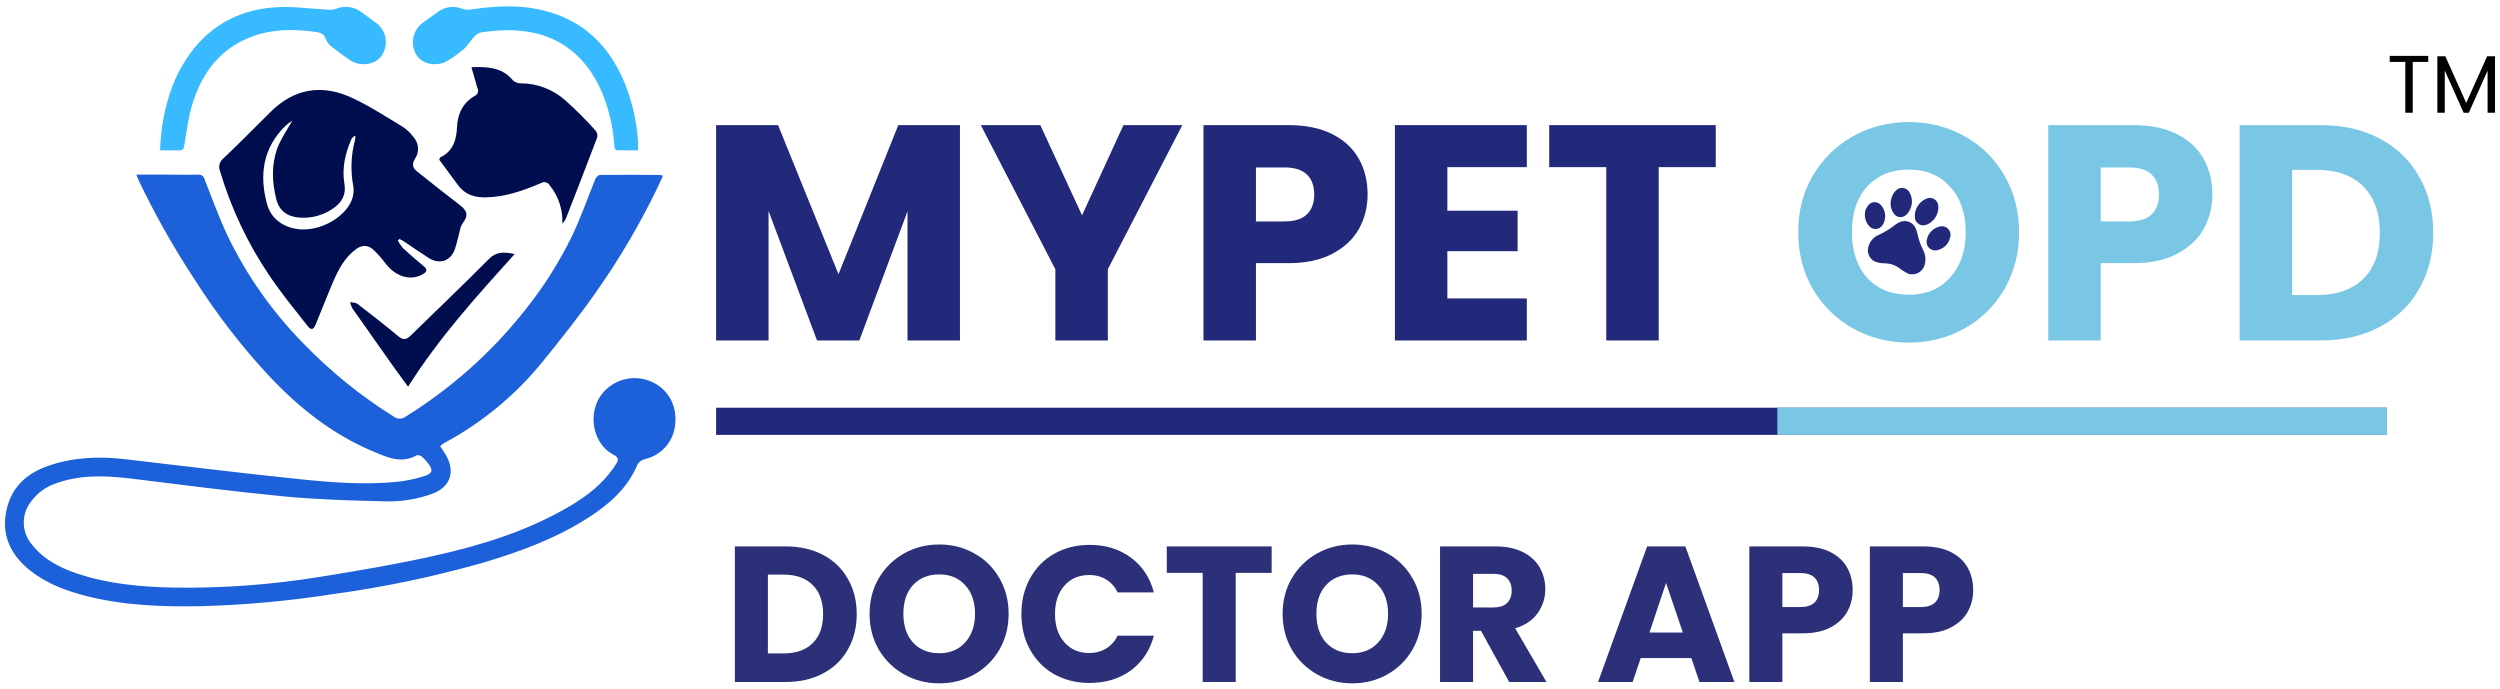 <svg width="196" height="54" viewBox="0 0 196 54" fill="none" xmlns="http://www.w3.org/2000/svg">
<path d="M10.687 13.691H13.027C13.855 13.691 14.684 13.713 15.513 13.691C15.631 13.676 15.75 13.705 15.847 13.773C15.945 13.841 16.013 13.943 16.039 14.059C16.635 15.574 17.189 17.111 17.888 18.579C19.382 21.651 21.365 24.46 23.758 26.898C25.882 29.101 28.268 31.035 30.862 32.657C30.997 32.763 31.164 32.821 31.336 32.821C31.508 32.821 31.674 32.763 31.809 32.657C35.425 30.418 38.617 27.561 41.241 24.215C42.678 22.41 43.908 20.451 44.909 18.373C45.575 16.952 46.093 15.472 46.68 14.023C46.735 13.89 46.917 13.717 47.035 13.717C48.603 13.696 50.171 13.703 51.741 13.717C51.822 13.729 51.901 13.749 51.977 13.777C51.809 14.141 51.658 14.487 51.492 14.826C50.145 17.603 48.577 20.268 46.803 22.794C45.484 24.688 44.054 26.488 42.605 28.276C40.468 30.93 37.819 33.129 34.817 34.74C34.707 34.812 34.603 34.891 34.504 34.977C34.682 35.252 34.864 35.496 35.008 35.761C35.695 37.038 35.279 38.172 33.929 38.697C32.682 39.156 31.356 39.361 30.029 39.301C27.424 39.24 24.8 39.162 22.214 38.913C18.205 38.527 14.21 38.006 10.213 37.513C8.208 37.277 6.23 37.206 4.293 37.93C3.536 38.2 2.879 38.696 2.413 39.351C2.043 39.832 1.849 40.425 1.864 41.032C1.879 41.638 2.102 42.221 2.496 42.683C3.422 43.867 4.703 44.523 6.093 44.982C8.513 45.785 11.026 46.01 13.552 46.067C17.476 46.129 21.397 45.838 25.269 45.197C28.196 44.724 31.123 44.227 34.016 43.58C37.744 42.751 41.388 41.627 44.71 39.661C46.017 38.889 47.199 37.966 48.087 36.708C48.167 36.597 48.231 36.471 48.309 36.36C48.516 36.059 48.485 35.853 48.132 35.671C46.567 34.873 46.1 32.737 46.965 31.219C47.349 30.581 47.941 30.094 48.641 29.84C49.342 29.585 50.108 29.579 50.812 29.822C52.316 30.338 53.154 31.762 52.92 33.395C52.843 34.011 52.58 34.588 52.166 35.05C51.752 35.512 51.207 35.837 50.604 35.981C50.355 36.032 50.136 36.176 49.991 36.384C49.217 38.278 47.77 39.529 46.117 40.59C43.583 42.216 40.789 43.246 37.921 44.099C34.047 45.206 30.099 46.035 26.107 46.578C22.689 47.114 19.239 47.43 15.78 47.525C12.745 47.58 9.721 47.478 6.756 46.725C5.181 46.325 3.678 45.764 2.38 44.743C0.959 43.616 0.164 42.166 0.448 40.322C0.746 38.38 1.933 37.158 3.787 36.521C5.738 35.849 7.727 35.761 9.752 35.996C14.303 36.521 18.849 37.09 23.405 37.558C25.972 37.824 28.556 38.032 31.142 37.772C31.858 37.696 32.565 37.548 33.252 37.331C33.934 37.113 33.976 36.846 33.536 36.294C33.398 36.109 33.239 35.94 33.062 35.792C33.006 35.747 32.94 35.715 32.87 35.699C32.8 35.683 32.727 35.683 32.657 35.7C31.454 36.377 30.363 35.853 29.271 35.399C26.074 34.066 23.424 31.958 21.08 29.46C18.933 27.15 17.002 24.65 15.309 21.989C13.657 19.489 12.18 16.878 10.888 14.175C10.836 14.051 10.786 13.926 10.687 13.691Z" fill="#1C60DA"/>
<path d="M31.192 18.859C31.296 19.067 31.426 19.262 31.578 19.439C32.106 19.928 32.65 20.402 33.207 20.86C33.503 21.096 33.51 21.276 33.181 21.478C32.233 22.058 31.026 21.714 30.206 20.63C29.924 20.249 29.607 19.895 29.259 19.571C28.838 19.188 28.378 19.197 27.917 19.531C27.022 20.18 26.536 21.125 26.115 22.1C25.641 23.199 25.215 24.317 24.758 25.416C24.571 25.873 24.393 25.915 24.088 25.524C23.076 24.232 22.032 22.958 21.116 21.598C19.419 19.087 18.116 16.332 17.254 13.427C17.18 13.253 17.166 13.06 17.213 12.878C17.26 12.696 17.366 12.534 17.514 12.418C18.599 11.395 19.645 10.329 20.704 9.283C21.009 8.979 21.308 8.667 21.634 8.387C23.453 6.832 25.497 6.699 27.58 7.663C28.982 8.309 30.287 9.166 31.606 9.962C31.912 10.17 32.18 10.428 32.399 10.725C32.614 10.952 32.744 11.246 32.77 11.557C32.796 11.868 32.715 12.179 32.541 12.439C32.283 12.849 32.342 13.161 32.691 13.438C33.796 14.317 34.9 15.2 36.025 16.055C36.664 16.54 36.735 16.9 36.261 17.521C36.169 17.661 36.106 17.818 36.074 17.983C35.937 18.487 35.838 19.006 35.676 19.498C35.35 20.466 34.476 20.77 33.612 20.225C32.965 19.815 32.338 19.372 31.701 18.949C31.58 18.868 31.447 18.804 31.319 18.733L31.192 18.859ZM22.918 9.453C22.719 9.585 22.53 9.732 22.352 9.891C20.607 11.622 20.32 13.732 20.931 15.984C21.232 17.102 22.115 17.765 23.271 17.952C24.793 18.189 26.711 17.3 27.45 15.958C27.672 15.56 27.763 15.101 27.708 14.648C27.465 13.407 27.513 12.126 27.85 10.907C27.862 10.815 27.862 10.722 27.85 10.63C27.704 10.7 27.588 10.82 27.524 10.969C27.05 12.074 26.799 13.218 27.005 14.426C27.147 15.255 26.808 15.866 26.148 16.32C25.377 16.869 24.438 17.131 23.493 17.061C22.534 16.993 21.885 16.533 21.656 15.598C21.329 14.279 21.27 12.927 21.736 11.641C22.016 10.869 22.518 10.178 22.918 9.453Z" fill="#000D4E"/>
<path d="M34.433 12.517C34.488 12.396 34.492 12.354 34.511 12.344C35.527 11.859 35.788 10.961 35.833 9.943C35.878 8.925 36.29 8.049 37.237 7.509C37.289 7.485 37.336 7.45 37.374 7.407C37.413 7.365 37.442 7.315 37.461 7.26C37.479 7.206 37.487 7.148 37.483 7.091C37.478 7.033 37.462 6.978 37.436 6.926C37.277 6.403 37.14 5.873 36.962 5.269C38.177 5.222 39.281 5.269 40.119 6.192C40.207 6.304 40.32 6.393 40.449 6.453C40.579 6.512 40.72 6.54 40.862 6.533C42.138 6.546 43.366 7.019 44.32 7.867C45.153 8.61 45.944 9.401 46.688 10.235C46.749 10.308 46.792 10.393 46.816 10.486C46.839 10.578 46.842 10.674 46.823 10.767C46.025 12.88 45.205 14.982 44.386 17.085C44.314 17.252 44.214 17.405 44.09 17.537C44.139 16.451 43.788 15.384 43.102 14.54C43.071 14.48 43.027 14.428 42.975 14.387C42.922 14.345 42.862 14.315 42.797 14.297C42.732 14.28 42.664 14.276 42.598 14.286C42.532 14.296 42.468 14.319 42.411 14.355C41.021 14.949 39.605 15.449 38.063 15.475C37.199 15.487 36.453 15.252 35.918 14.528C35.383 13.803 34.907 13.164 34.433 12.517Z" fill="#000D4E"/>
<path d="M12.555 11.788C12.582 10.479 12.778 9.179 13.14 7.921C13.548 6.386 14.274 4.954 15.271 3.718C16.929 1.733 19.091 0.725 21.613 0.568C22.982 0.483 24.367 0.691 25.745 0.76C25.938 0.779 26.133 0.759 26.318 0.701C26.651 0.556 27.018 0.505 27.378 0.553C27.738 0.601 28.078 0.746 28.362 0.973C28.731 1.25 29.11 1.516 29.479 1.79C29.875 2.078 30.142 2.509 30.224 2.992C30.305 3.474 30.195 3.97 29.915 4.371C29.427 5.082 28.258 5.252 27.459 4.727C26.948 4.39 26.451 4.016 25.972 3.637C25.78 3.485 25.631 3.285 25.541 3.057C25.409 2.671 25.158 2.562 24.786 2.51C23.128 2.273 21.499 2.259 19.908 2.813C17.325 3.713 15.849 5.655 15.073 8.177C14.751 9.226 14.625 10.339 14.445 11.426C14.4 11.698 14.327 11.8 14.054 11.79C13.576 11.776 13.102 11.788 12.555 11.788Z" fill="#37BAFF"/>
<path d="M50.024 11.788C49.461 11.788 48.97 11.788 48.48 11.788C48.184 11.788 48.182 11.596 48.165 11.39C48.073 10.008 47.764 8.65 47.249 7.364C45.84 3.976 43.192 2.261 39.52 2.373C38.89 2.394 38.262 2.456 37.639 2.557C37.435 2.63 37.258 2.762 37.13 2.936C36.865 3.225 36.657 3.576 36.375 3.836C36.011 4.144 35.627 4.426 35.224 4.681C34.381 5.257 33.218 5.11 32.695 4.376C32.418 3.966 32.313 3.464 32.401 2.977C32.49 2.49 32.765 2.058 33.169 1.771C33.552 1.485 33.941 1.21 34.329 0.933C34.595 0.734 34.907 0.606 35.236 0.561C35.565 0.517 35.9 0.558 36.209 0.68C36.45 0.759 36.707 0.78 36.958 0.741C39.141 0.407 41.31 0.341 43.436 1.061C46.193 1.994 47.935 3.952 49.008 6.592C49.607 8.096 49.952 9.688 50.029 11.305C50.031 11.444 50.024 11.594 50.024 11.788Z" fill="#37BAFF"/>
<path d="M40.353 19.913C37.339 23.254 34.4 26.503 31.994 30.317C31.58 29.749 31.211 29.254 30.851 28.75C29.769 27.222 28.69 25.692 27.614 24.161C27.537 24.011 27.482 23.852 27.45 23.687C27.642 23.73 27.881 23.713 28.023 23.822C29.105 24.653 30.185 25.494 31.234 26.368C31.606 26.675 31.857 26.638 32.181 26.325C34.234 24.315 36.318 22.333 38.338 20.299C38.916 19.714 39.508 19.749 40.353 19.913Z" fill="#000D4E"/>
<path d="M75.261 9.809V26.692H71.149V16.567L67.373 26.692H64.054L60.255 16.543V26.692H56.142V9.809H61L65.738 21.497L70.427 9.809H75.261Z" fill="#23297A"/>
<path d="M92.696 9.809L86.852 21.113V26.692H82.74V21.113L76.896 9.809H81.561L84.832 16.88L88.079 9.809H92.696Z" fill="#23297A"/>
<path d="M107.22 15.245C107.22 16.223 106.995 17.12 106.546 17.938C106.097 18.74 105.408 19.389 104.478 19.886C103.548 20.383 102.394 20.631 101.015 20.631H98.466V26.692H94.353V9.809H101.015C102.362 9.809 103.5 10.042 104.43 10.507C105.36 10.972 106.057 11.613 106.522 12.431C106.987 13.248 107.22 14.186 107.22 15.245ZM100.702 17.361C101.488 17.361 102.073 17.176 102.458 16.808C102.843 16.439 103.035 15.918 103.035 15.245C103.035 14.571 102.843 14.05 102.458 13.681C102.073 13.312 101.488 13.128 100.702 13.128H98.466V17.361H100.702Z" fill="#23297A"/>
<path d="M113.473 13.104V16.519H118.98V19.694H113.473V23.397H119.702V26.692H109.36V9.809H119.702V13.104H113.473Z" fill="#23297A"/>
<path d="M134.516 9.809V13.104H130.043V26.692H125.931V13.104H121.458V9.809H134.516Z" fill="#23297A"/>
<path d="M149.661 26.86C148.074 26.86 146.615 26.491 145.284 25.754C143.969 25.017 142.919 23.99 142.134 22.676C141.364 21.345 140.979 19.854 140.979 18.203C140.979 16.551 141.364 15.068 142.134 13.753C142.919 12.439 143.969 11.413 145.284 10.675C146.615 9.938 148.074 9.569 149.661 9.569C151.248 9.569 152.699 9.938 154.014 10.675C155.345 11.413 156.387 12.439 157.14 13.753C157.91 15.068 158.295 16.551 158.295 18.203C158.295 19.854 157.91 21.345 157.14 22.676C156.371 23.99 155.329 25.017 154.014 25.754C152.699 26.491 151.248 26.86 149.661 26.86ZM149.661 23.109C151.008 23.109 152.082 22.66 152.884 21.762C153.701 20.864 154.11 19.678 154.11 18.203C154.11 16.712 153.701 15.525 152.884 14.643C152.082 13.745 151.008 13.296 149.661 13.296C148.298 13.296 147.208 13.737 146.39 14.619C145.589 15.501 145.188 16.695 145.188 18.203C145.188 19.694 145.589 20.888 146.39 21.786C147.208 22.668 148.298 23.109 149.661 23.109Z" fill="#79C7E4"/>
<path d="M173.449 15.245C173.449 16.223 173.224 17.12 172.776 17.938C172.327 18.74 171.637 19.389 170.707 19.886C169.777 20.383 168.623 20.631 167.244 20.631H164.695V26.692H160.583V9.809H167.244C168.591 9.809 169.729 10.042 170.659 10.507C171.589 10.972 172.287 11.613 172.752 12.431C173.216 13.248 173.449 14.186 173.449 15.245ZM166.932 17.361C167.717 17.361 168.302 17.176 168.687 16.808C169.072 16.439 169.264 15.918 169.264 15.245C169.264 14.571 169.072 14.05 168.687 13.681C168.302 13.312 167.717 13.128 166.932 13.128H164.695V17.361H166.932Z" fill="#79C7E4"/>
<path d="M181.915 9.809C183.695 9.809 185.25 10.162 186.58 10.867C187.911 11.573 188.937 12.567 189.659 13.85C190.396 15.116 190.765 16.583 190.765 18.251C190.765 19.902 190.396 21.369 189.659 22.652C188.937 23.934 187.903 24.928 186.556 25.634C185.226 26.339 183.678 26.692 181.915 26.692H175.59V9.809H181.915ZM181.65 23.133C183.206 23.133 184.416 22.708 185.282 21.858C186.148 21.008 186.58 19.806 186.58 18.251C186.58 16.695 186.148 15.485 185.282 14.619C184.416 13.753 183.206 13.32 181.65 13.32H179.702V23.133H181.65Z" fill="#79C7E4"/>
<path d="M150.339 18.371C150.307 18.215 150.258 18.062 150.195 17.916C150.148 17.797 150.076 17.69 149.986 17.6C149.895 17.509 149.787 17.439 149.668 17.393C149.548 17.347 149.421 17.326 149.293 17.331C149.166 17.336 149.04 17.368 148.925 17.424C148.819 17.468 148.719 17.526 148.627 17.594C148.218 17.917 147.773 18.192 147.301 18.411C147.091 18.497 146.904 18.633 146.758 18.807C146.612 18.981 146.511 19.188 146.463 19.41C146.414 19.629 146.441 19.857 146.541 20.057C146.64 20.258 146.804 20.418 147.007 20.512C147.257 20.604 147.522 20.649 147.789 20.644C148.22 20.653 148.636 20.803 148.973 21.073C149.047 21.133 149.127 21.186 149.21 21.234C149.335 21.312 149.463 21.383 149.591 21.456C149.723 21.501 149.863 21.518 150.002 21.506C150.141 21.494 150.276 21.454 150.398 21.388C150.521 21.322 150.628 21.232 150.713 21.122C150.8 21.013 150.863 20.886 150.898 20.751C151.006 20.361 150.958 19.944 150.765 19.588C150.571 19.203 150.428 18.794 150.339 18.371Z" fill="#23297A"/>
<path d="M151.092 17.597C151.277 17.515 151.442 17.395 151.578 17.246C151.715 17.097 151.818 16.921 151.883 16.73C151.958 16.54 151.985 16.334 151.961 16.131C151.955 16.029 151.925 15.931 151.874 15.843C151.823 15.755 151.753 15.68 151.668 15.624C151.583 15.568 151.487 15.533 151.386 15.52C151.285 15.508 151.183 15.519 151.087 15.553C150.792 15.661 150.539 15.86 150.366 16.122C150.192 16.383 150.106 16.693 150.121 17.007C150.121 17.121 150.151 17.233 150.207 17.332C150.263 17.432 150.344 17.515 150.441 17.574C150.539 17.633 150.65 17.667 150.764 17.671C150.878 17.674 150.991 17.649 151.092 17.597Z" fill="#23297A"/>
<path d="M148.48 16.756C148.532 16.829 148.6 16.891 148.677 16.936C148.755 16.982 148.841 17.01 148.931 17.02C149.02 17.029 149.111 17.02 149.197 16.992C149.282 16.964 149.361 16.918 149.427 16.858C149.606 16.7 149.739 16.497 149.811 16.27C149.883 16.075 149.91 15.865 149.889 15.657C149.87 15.45 149.804 15.25 149.695 15.072C149.646 14.981 149.575 14.903 149.49 14.845C149.405 14.786 149.306 14.749 149.204 14.736C149.101 14.723 148.997 14.734 148.899 14.769C148.802 14.804 148.714 14.862 148.644 14.937C148.459 15.111 148.332 15.336 148.279 15.584C148.219 15.781 148.207 15.99 148.242 16.194C148.277 16.397 148.358 16.589 148.48 16.756Z" fill="#23297A"/>
<path d="M152.058 17.764C151.814 17.821 151.591 17.947 151.416 18.127C151.24 18.305 151.119 18.532 151.068 18.778C151.036 18.895 151.036 19.018 151.067 19.135C151.099 19.253 151.162 19.359 151.25 19.443C151.337 19.528 151.445 19.587 151.563 19.615C151.681 19.643 151.805 19.638 151.921 19.602C152.131 19.553 152.325 19.452 152.485 19.309C152.646 19.165 152.768 18.983 152.839 18.78C152.854 18.74 152.87 18.697 152.884 18.652C152.927 18.534 152.936 18.407 152.911 18.284C152.886 18.161 152.828 18.048 152.742 17.956C152.657 17.864 152.548 17.798 152.427 17.764C152.306 17.73 152.179 17.73 152.058 17.764Z" fill="#23297A"/>
<path d="M147.571 17.679C147.741 17.433 147.82 17.135 147.795 16.837C147.77 16.538 147.642 16.258 147.433 16.043C147.366 15.975 147.285 15.923 147.196 15.89C147.106 15.857 147.01 15.845 146.915 15.853C146.82 15.862 146.728 15.891 146.646 15.94C146.563 15.988 146.493 16.054 146.439 16.133C146.377 16.224 146.321 16.319 146.271 16.417C146.193 16.649 146.181 16.897 146.236 17.135C146.29 17.373 146.41 17.591 146.581 17.765C146.648 17.832 146.728 17.884 146.817 17.917C146.906 17.949 147.001 17.962 147.096 17.954C147.19 17.946 147.282 17.917 147.364 17.869C147.446 17.822 147.517 17.757 147.571 17.679Z" fill="#23297A"/>
<path fill-rule="evenodd" clip-rule="evenodd" d="M187.138 34.096H56.141V31.965H187.138V34.096Z" fill="#23297A"/>
<path fill-rule="evenodd" clip-rule="evenodd" d="M187.138 34.096H139.344V31.965H187.138V34.096Z" fill="#79C7E4"/>
<path d="M190.373 4.381V4.854H189.158V8.837H188.576V4.854H187.355V4.381H190.373Z" fill="black"/>
<path d="M195.609 4.413V8.837H195.027V5.538L193.557 8.837H193.148L191.671 5.532V8.837H191.089V4.413H191.715L193.352 8.07L194.989 4.413H195.609Z" fill="black"/>
<path d="M61.595 42.839C62.716 42.839 63.695 43.061 64.533 43.505C65.371 43.949 66.017 44.575 66.471 45.382C66.935 46.18 67.167 47.103 67.167 48.153C67.167 49.193 66.935 50.117 66.471 50.924C66.017 51.731 65.365 52.357 64.518 52.801C63.68 53.246 62.706 53.468 61.595 53.468H57.613V42.839H61.595ZM61.429 51.227C62.408 51.227 63.17 50.959 63.715 50.424C64.26 49.889 64.533 49.132 64.533 48.153C64.533 47.174 64.26 46.412 63.715 45.867C63.17 45.322 62.408 45.049 61.429 45.049H60.202V51.227H61.429Z" fill="#2B3078"/>
<path d="M73.641 53.574C72.642 53.574 71.723 53.342 70.885 52.877C70.058 52.413 69.397 51.767 68.902 50.939C68.417 50.101 68.175 49.163 68.175 48.123C68.175 47.083 68.417 46.15 68.902 45.322C69.397 44.494 70.058 43.848 70.885 43.384C71.723 42.919 72.642 42.687 73.641 42.687C74.64 42.687 75.554 42.919 76.382 43.384C77.219 43.848 77.876 44.494 78.35 45.322C78.834 46.15 79.077 47.083 79.077 48.123C79.077 49.163 78.834 50.101 78.35 50.939C77.865 51.767 77.209 52.413 76.382 52.877C75.554 53.342 74.64 53.574 73.641 53.574ZM73.641 51.212C74.489 51.212 75.165 50.929 75.67 50.364C76.185 49.798 76.442 49.052 76.442 48.123C76.442 47.184 76.185 46.437 75.67 45.882C75.165 45.317 74.489 45.034 73.641 45.034C72.783 45.034 72.097 45.312 71.582 45.867C71.077 46.422 70.825 47.174 70.825 48.123C70.825 49.062 71.077 49.814 71.582 50.379C72.097 50.934 72.783 51.212 73.641 51.212Z" fill="#2B3078"/>
<path d="M80.078 48.138C80.078 47.088 80.305 46.155 80.759 45.337C81.214 44.509 81.844 43.868 82.652 43.414C83.47 42.95 84.393 42.718 85.423 42.718C86.685 42.718 87.765 43.051 88.663 43.717C89.561 44.383 90.162 45.291 90.465 46.442H87.618C87.406 45.998 87.103 45.66 86.71 45.428C86.326 45.196 85.887 45.08 85.392 45.08C84.595 45.08 83.949 45.357 83.454 45.912C82.96 46.468 82.713 47.209 82.713 48.138C82.713 49.067 82.96 49.809 83.454 50.364C83.949 50.919 84.595 51.197 85.392 51.197C85.887 51.197 86.326 51.081 86.71 50.848C87.103 50.616 87.406 50.278 87.618 49.834H90.465C90.162 50.985 89.561 51.893 88.663 52.559C87.765 53.215 86.685 53.543 85.423 53.543C84.393 53.543 83.47 53.316 82.652 52.862C81.844 52.398 81.214 51.757 80.759 50.939C80.305 50.121 80.078 49.188 80.078 48.138Z" fill="#2B3078"/>
<path d="M99.697 42.839V44.913H96.88V53.468H94.291V44.913H91.475V42.839H99.697Z" fill="#2B3078"/>
<path d="M106.023 53.574C105.024 53.574 104.105 53.342 103.267 52.877C102.439 52.413 101.778 51.767 101.284 50.939C100.799 50.101 100.557 49.163 100.557 48.123C100.557 47.083 100.799 46.15 101.284 45.322C101.778 44.494 102.439 43.848 103.267 43.384C104.105 42.919 105.024 42.687 106.023 42.687C107.022 42.687 107.936 42.919 108.763 43.384C109.601 43.848 110.257 44.494 110.732 45.322C111.216 46.15 111.458 47.083 111.458 48.123C111.458 49.163 111.216 50.101 110.732 50.939C110.247 51.767 109.591 52.413 108.763 52.877C107.936 53.342 107.022 53.574 106.023 53.574ZM106.023 51.212C106.871 51.212 107.547 50.929 108.052 50.364C108.567 49.798 108.824 49.052 108.824 48.123C108.824 47.184 108.567 46.437 108.052 45.882C107.547 45.317 106.871 45.034 106.023 45.034C105.165 45.034 104.478 45.312 103.964 45.867C103.459 46.422 103.207 47.174 103.207 48.123C103.207 49.062 103.459 49.814 103.964 50.379C104.478 50.934 105.165 51.212 106.023 51.212Z" fill="#2B3078"/>
<path d="M118.319 53.468L116.109 49.455H115.488V53.468H112.899V42.839H117.244C118.082 42.839 118.794 42.985 119.379 43.278C119.975 43.571 120.419 43.974 120.712 44.489C121.004 44.994 121.151 45.559 121.151 46.185C121.151 46.891 120.949 47.522 120.545 48.078C120.151 48.633 119.566 49.026 118.789 49.258L121.242 53.468H118.319ZM115.488 47.623H117.093C117.567 47.623 117.921 47.507 118.153 47.275C118.395 47.043 118.516 46.715 118.516 46.291C118.516 45.887 118.395 45.569 118.153 45.337C117.921 45.105 117.567 44.989 117.093 44.989H115.488V47.623Z" fill="#2B3078"/>
<path d="M132.601 51.59H128.634L127.998 53.468H125.288L129.134 42.839H132.132L135.978 53.468H133.237L132.601 51.59ZM131.935 49.592L130.618 45.7L129.316 49.592H131.935Z" fill="#2B3078"/>
<path d="M145.249 46.261C145.249 46.876 145.107 47.442 144.825 47.956C144.542 48.461 144.108 48.87 143.523 49.183C142.937 49.496 142.21 49.652 141.342 49.652H139.737V53.468H137.148V42.839H141.342C142.19 42.839 142.907 42.985 143.492 43.278C144.078 43.571 144.517 43.974 144.81 44.489C145.102 45.004 145.249 45.594 145.249 46.261ZM141.146 47.593C141.64 47.593 142.009 47.477 142.251 47.245C142.493 47.013 142.614 46.684 142.614 46.261C142.614 45.837 142.493 45.508 142.251 45.276C142.009 45.044 141.64 44.928 141.146 44.928H139.737V47.593H141.146Z" fill="#2B3078"/>
<path d="M154.697 46.261C154.697 46.876 154.556 47.442 154.273 47.956C153.991 48.461 153.557 48.87 152.971 49.183C152.386 49.496 151.659 49.652 150.791 49.652H149.186V53.468H146.597V42.839H150.791C151.639 42.839 152.355 42.985 152.941 43.278C153.526 43.571 153.965 43.974 154.258 44.489C154.551 45.004 154.697 45.594 154.697 46.261ZM150.594 47.593C151.089 47.593 151.457 47.477 151.699 47.245C151.941 47.013 152.063 46.684 152.063 46.261C152.063 45.837 151.941 45.508 151.699 45.276C151.457 45.044 151.089 44.928 150.594 44.928H149.186V47.593H150.594Z" fill="#2B3078"/>
</svg>

